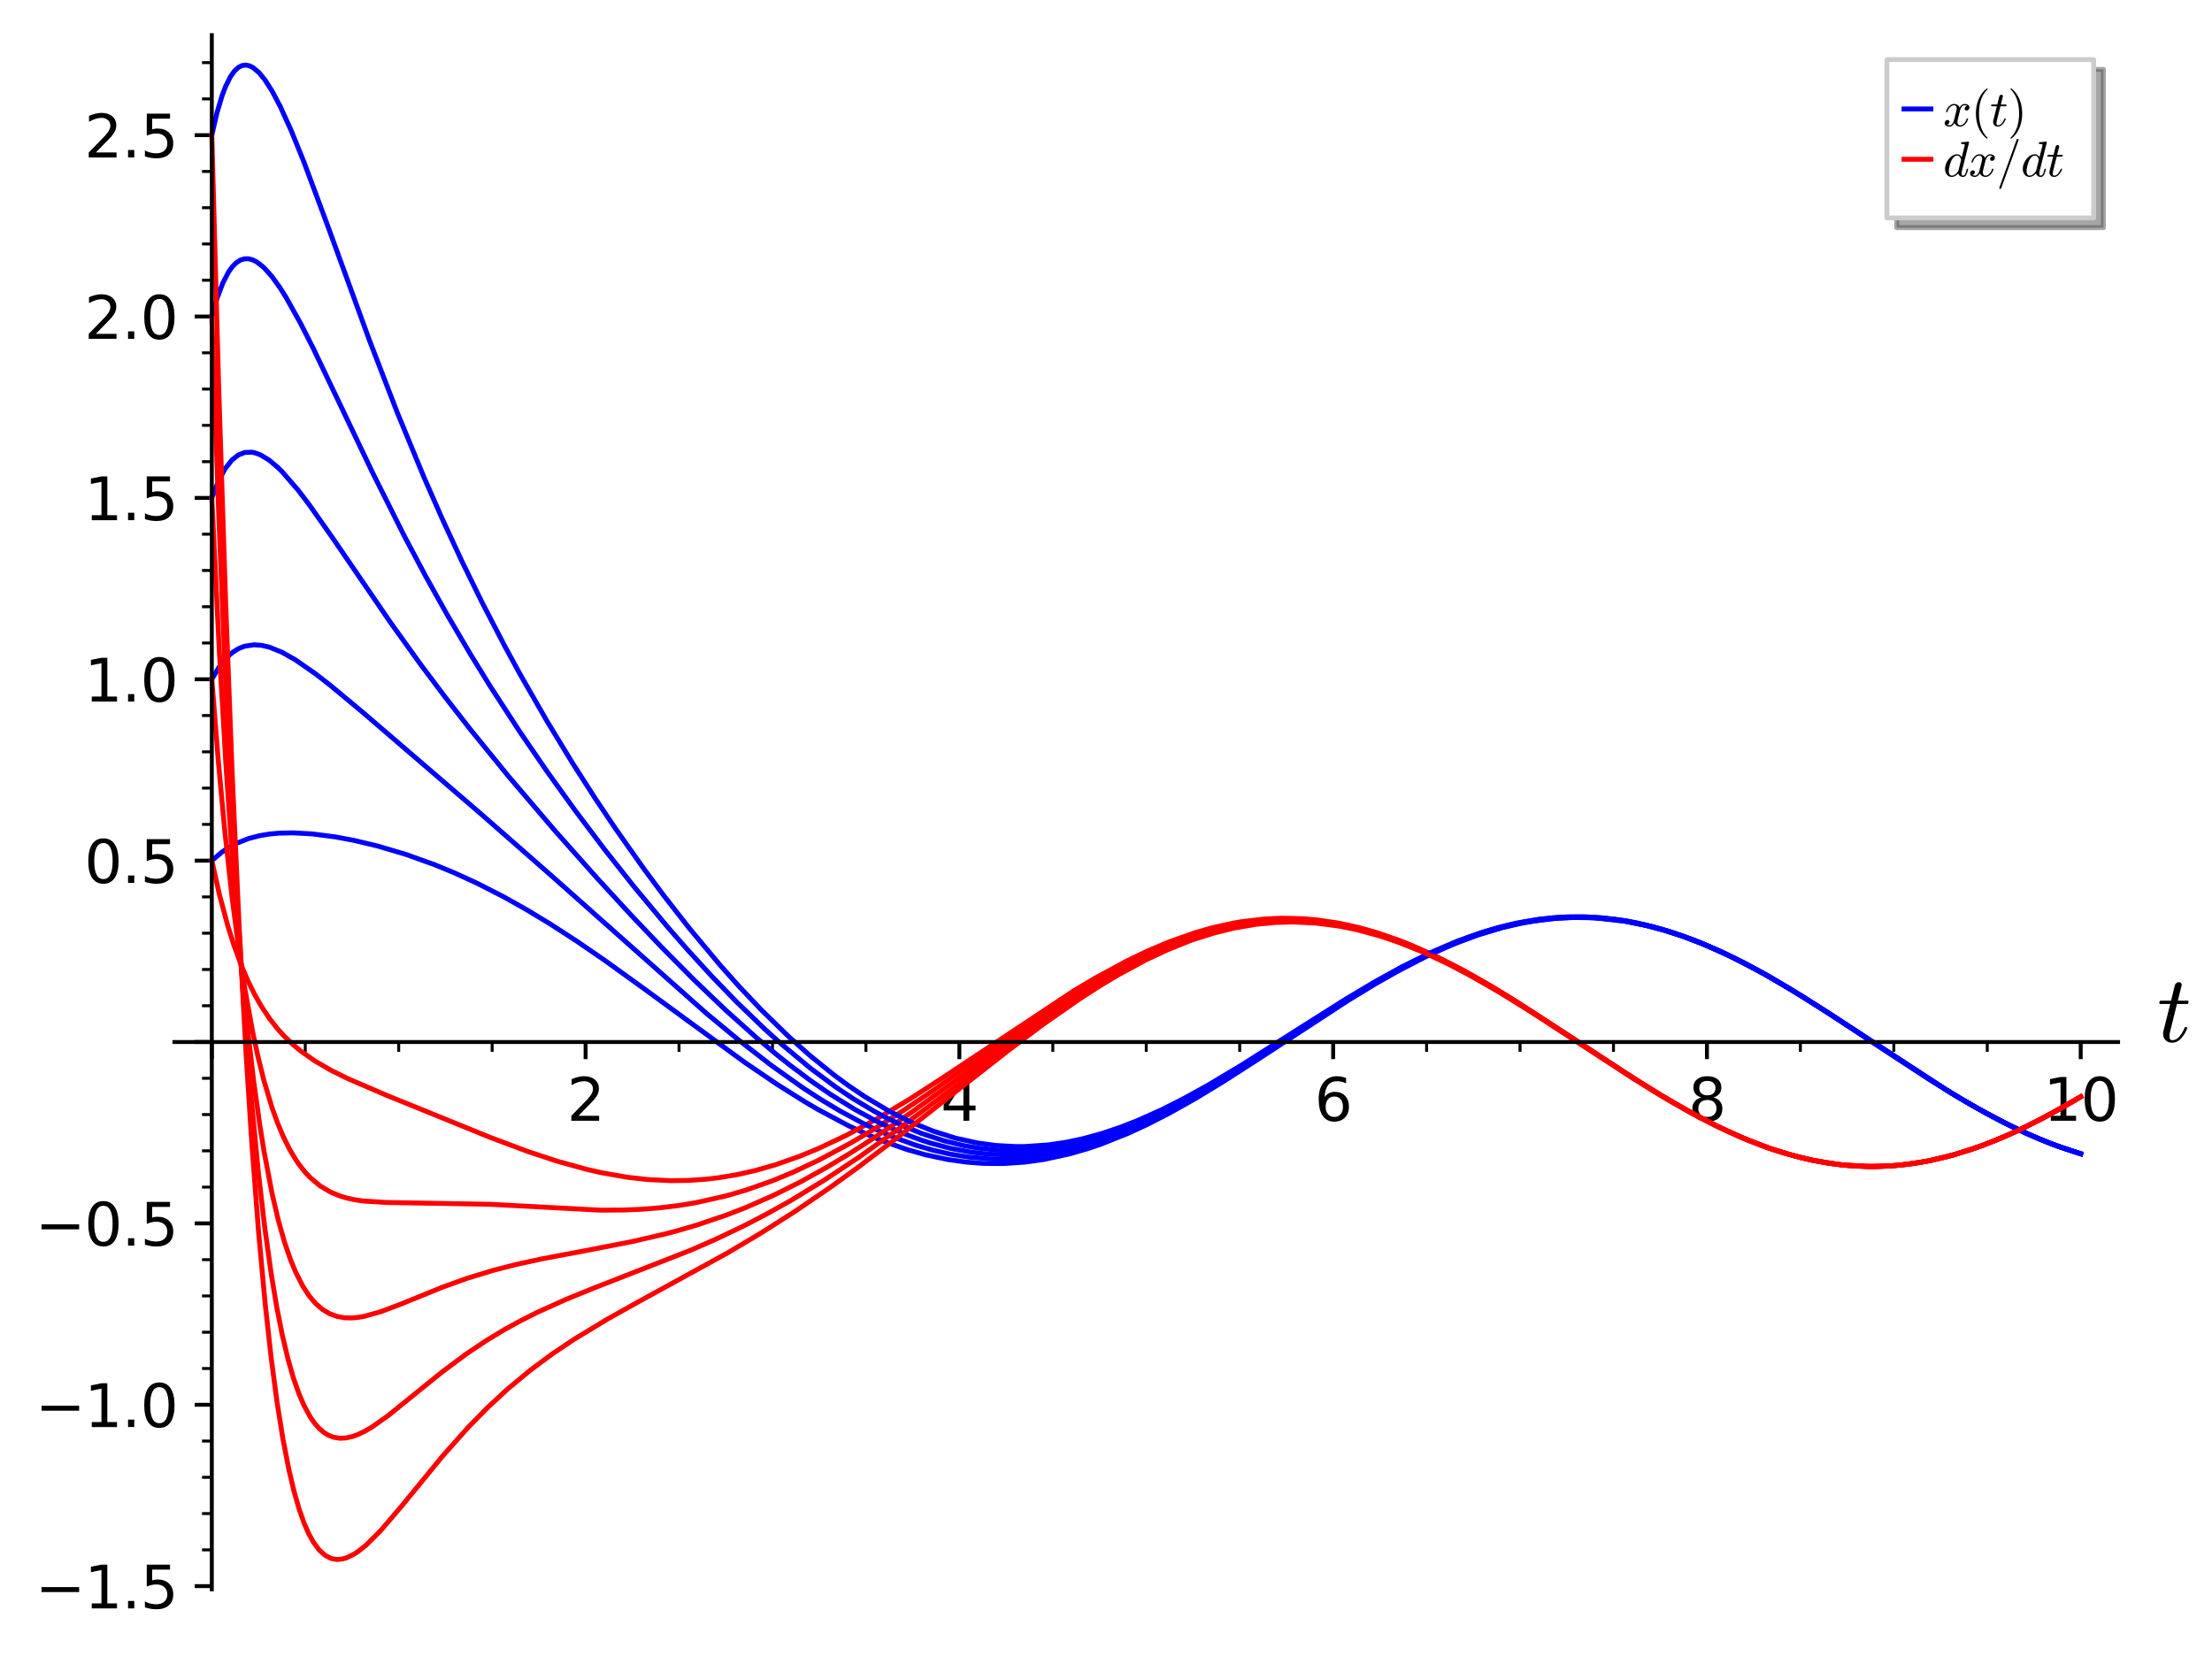 <?xml version="1.0" encoding="utf-8" standalone="no"?>
<!DOCTYPE svg PUBLIC "-//W3C//DTD SVG 1.1//EN"
  "http://www.w3.org/Graphics/SVG/1.1/DTD/svg11.dtd">
<svg xmlns:xlink="http://www.w3.org/1999/xlink" width="452.606pt" height="338.867pt" viewBox="0 0 452.606 338.867" xmlns="http://www.w3.org/2000/svg" version="1.1">
 <defs>
  <style type="text/css">*{stroke-linejoin: round; stroke-linecap: butt}</style>
 </defs>
 <g id="figure_1">
  <g id="patch_1">
   <path d="M 0 338.867 
L 452.606 338.867 
L 452.606 0 
L 0 0 
z
" style="fill: #ffffff"/>
  </g>
  <g id="axes_1">
   <g id="patch_2">
    <path d="M 35.691 325.273 
L 433.391 325.273 
L 433.391 7.2 
L 35.691 7.2 
z
" style="fill: #ffffff"/>
   </g>
   <g id="matplotlib.axis_1">
    <g id="xtick_1">
     <g id="line2d_1">
      <defs>
       <path id="mc44f51cb50" d="M 0 0 
L 0 3.5 
" style="stroke: #000000; stroke-width: 0.8"/>
      </defs>
      <g>
       <use xlink:href="#mc44f51cb50" x="43.339" y="213.256" style="stroke: #000000; stroke-width: 0.8"/>
      </g>
     </g>
    </g>
    <g id="xtick_2">
     <g id="line2d_2">
      <g>
       <use xlink:href="#mc44f51cb50" x="119.82" y="213.256" style="stroke: #000000; stroke-width: 0.8"/>
      </g>
     </g>
     <g id="text_1">
      <!-- 2 -->
      <g transform="translate(116.003 229.374) scale(0.12 -0.12)">
       <defs>
        <path id="DejaVuSans-32" d="M 1228 531 
L 3431 531 
L 3431 0 
L 469 0 
L 469 531 
Q 828 903 1448 1529 
Q 2069 2156 2228 2338 
Q 2531 2678 2651 2914 
Q 2772 3150 2772 3378 
Q 2772 3750 2511 3984 
Q 2250 4219 1831 4219 
Q 1534 4219 1204 4116 
Q 875 4013 500 3803 
L 500 4441 
Q 881 4594 1212 4672 
Q 1544 4750 1819 4750 
Q 2544 4750 2975 4387 
Q 3406 4025 3406 3419 
Q 3406 3131 3298 2873 
Q 3191 2616 2906 2266 
Q 2828 2175 2409 1742 
Q 1991 1309 1228 531 
z
" transform="scale(0.016)"/>
       </defs>
       <use xlink:href="#DejaVuSans-32"/>
      </g>
     </g>
    </g>
    <g id="xtick_3">
     <g id="line2d_3">
      <g>
       <use xlink:href="#mc44f51cb50" x="196.301" y="213.256" style="stroke: #000000; stroke-width: 0.8"/>
      </g>
     </g>
     <g id="text_2">
      <!-- 4 -->
      <g transform="translate(192.483 229.374) scale(0.12 -0.12)">
       <defs>
        <path id="DejaVuSans-34" d="M 2419 4116 
L 825 1625 
L 2419 1625 
L 2419 4116 
z
M 2253 4666 
L 3047 4666 
L 3047 1625 
L 3713 1625 
L 3713 1100 
L 3047 1100 
L 3047 0 
L 2419 0 
L 2419 1100 
L 313 1100 
L 313 1709 
L 2253 4666 
z
" transform="scale(0.016)"/>
       </defs>
       <use xlink:href="#DejaVuSans-34"/>
      </g>
     </g>
    </g>
    <g id="xtick_4">
     <g id="line2d_4">
      <g>
       <use xlink:href="#mc44f51cb50" x="272.782" y="213.256" style="stroke: #000000; stroke-width: 0.8"/>
      </g>
     </g>
     <g id="text_3">
      <!-- 6 -->
      <g transform="translate(268.964 229.374) scale(0.12 -0.12)">
       <defs>
        <path id="DejaVuSans-36" d="M 2113 2584 
Q 1688 2584 1439 2293 
Q 1191 2003 1191 1497 
Q 1191 994 1439 701 
Q 1688 409 2113 409 
Q 2538 409 2786 701 
Q 3034 994 3034 1497 
Q 3034 2003 2786 2293 
Q 2538 2584 2113 2584 
z
M 3366 4563 
L 3366 3988 
Q 3128 4100 2886 4159 
Q 2644 4219 2406 4219 
Q 1781 4219 1451 3797 
Q 1122 3375 1075 2522 
Q 1259 2794 1537 2939 
Q 1816 3084 2150 3084 
Q 2853 3084 3261 2657 
Q 3669 2231 3669 1497 
Q 3669 778 3244 343 
Q 2819 -91 2113 -91 
Q 1303 -91 875 529 
Q 447 1150 447 2328 
Q 447 3434 972 4092 
Q 1497 4750 2381 4750 
Q 2619 4750 2861 4703 
Q 3103 4656 3366 4563 
z
" transform="scale(0.016)"/>
       </defs>
       <use xlink:href="#DejaVuSans-36"/>
      </g>
     </g>
    </g>
    <g id="xtick_5">
     <g id="line2d_5">
      <g>
       <use xlink:href="#mc44f51cb50" x="349.263" y="213.256" style="stroke: #000000; stroke-width: 0.8"/>
      </g>
     </g>
     <g id="text_4">
      <!-- 8 -->
      <g transform="translate(345.445 229.374) scale(0.12 -0.12)">
       <defs>
        <path id="DejaVuSans-38" d="M 2034 2216 
Q 1584 2216 1326 1975 
Q 1069 1734 1069 1313 
Q 1069 891 1326 650 
Q 1584 409 2034 409 
Q 2484 409 2743 651 
Q 3003 894 3003 1313 
Q 3003 1734 2745 1975 
Q 2488 2216 2034 2216 
z
M 1403 2484 
Q 997 2584 770 2862 
Q 544 3141 544 3541 
Q 544 4100 942 4425 
Q 1341 4750 2034 4750 
Q 2731 4750 3128 4425 
Q 3525 4100 3525 3541 
Q 3525 3141 3298 2862 
Q 3072 2584 2669 2484 
Q 3125 2378 3379 2068 
Q 3634 1759 3634 1313 
Q 3634 634 3220 271 
Q 2806 -91 2034 -91 
Q 1263 -91 848 271 
Q 434 634 434 1313 
Q 434 1759 690 2068 
Q 947 2378 1403 2484 
z
M 1172 3481 
Q 1172 3119 1398 2916 
Q 1625 2713 2034 2713 
Q 2441 2713 2670 2916 
Q 2900 3119 2900 3481 
Q 2900 3844 2670 4047 
Q 2441 4250 2034 4250 
Q 1625 4250 1398 4047 
Q 1172 3844 1172 3481 
z
" transform="scale(0.016)"/>
       </defs>
       <use xlink:href="#DejaVuSans-38"/>
      </g>
     </g>
    </g>
    <g id="xtick_6">
     <g id="line2d_6">
      <g>
       <use xlink:href="#mc44f51cb50" x="425.743" y="213.256" style="stroke: #000000; stroke-width: 0.8"/>
      </g>
     </g>
     <g id="text_5">
      <!-- 10 -->
      <g transform="translate(418.108 229.374) scale(0.12 -0.12)">
       <defs>
        <path id="DejaVuSans-31" d="M 794 531 
L 1825 531 
L 1825 4091 
L 703 3866 
L 703 4441 
L 1819 4666 
L 2450 4666 
L 2450 531 
L 3481 531 
L 3481 0 
L 794 0 
L 794 531 
z
" transform="scale(0.016)"/>
        <path id="DejaVuSans-30" d="M 2034 4250 
Q 1547 4250 1301 3770 
Q 1056 3291 1056 2328 
Q 1056 1369 1301 889 
Q 1547 409 2034 409 
Q 2525 409 2770 889 
Q 3016 1369 3016 2328 
Q 3016 3291 2770 3770 
Q 2525 4250 2034 4250 
z
M 2034 4750 
Q 2819 4750 3233 4129 
Q 3647 3509 3647 2328 
Q 3647 1150 3233 529 
Q 2819 -91 2034 -91 
Q 1250 -91 836 529 
Q 422 1150 422 2328 
Q 422 3509 836 4129 
Q 1250 4750 2034 4750 
z
" transform="scale(0.016)"/>
       </defs>
       <use xlink:href="#DejaVuSans-31"/>
       <use xlink:href="#DejaVuSans-30" x="63.623"/>
      </g>
     </g>
    </g>
    <g id="xtick_7">
     <g id="line2d_7">
      <defs>
       <path id="m27d4c17471" d="M 0 0 
L 0 2 
" style="stroke: #000000; stroke-width: 0.6"/>
      </defs>
      <g>
       <use xlink:href="#m27d4c17471" x="62.46" y="213.256" style="stroke: #000000; stroke-width: 0.6"/>
      </g>
     </g>
    </g>
    <g id="xtick_8">
     <g id="line2d_8">
      <g>
       <use xlink:href="#m27d4c17471" x="81.58" y="213.256" style="stroke: #000000; stroke-width: 0.6"/>
      </g>
     </g>
    </g>
    <g id="xtick_9">
     <g id="line2d_9">
      <g>
       <use xlink:href="#m27d4c17471" x="100.7" y="213.256" style="stroke: #000000; stroke-width: 0.6"/>
      </g>
     </g>
    </g>
    <g id="xtick_10">
     <g id="line2d_10">
      <g>
       <use xlink:href="#m27d4c17471" x="138.94" y="213.256" style="stroke: #000000; stroke-width: 0.6"/>
      </g>
     </g>
    </g>
    <g id="xtick_11">
     <g id="line2d_11">
      <g>
       <use xlink:href="#m27d4c17471" x="158.061" y="213.256" style="stroke: #000000; stroke-width: 0.6"/>
      </g>
     </g>
    </g>
    <g id="xtick_12">
     <g id="line2d_12">
      <g>
       <use xlink:href="#m27d4c17471" x="177.181" y="213.256" style="stroke: #000000; stroke-width: 0.6"/>
      </g>
     </g>
    </g>
    <g id="xtick_13">
     <g id="line2d_13">
      <g>
       <use xlink:href="#m27d4c17471" x="215.421" y="213.256" style="stroke: #000000; stroke-width: 0.6"/>
      </g>
     </g>
    </g>
    <g id="xtick_14">
     <g id="line2d_14">
      <g>
       <use xlink:href="#m27d4c17471" x="234.541" y="213.256" style="stroke: #000000; stroke-width: 0.6"/>
      </g>
     </g>
    </g>
    <g id="xtick_15">
     <g id="line2d_15">
      <g>
       <use xlink:href="#m27d4c17471" x="253.662" y="213.256" style="stroke: #000000; stroke-width: 0.6"/>
      </g>
     </g>
    </g>
    <g id="xtick_16">
     <g id="line2d_16">
      <g>
       <use xlink:href="#m27d4c17471" x="291.902" y="213.256" style="stroke: #000000; stroke-width: 0.6"/>
      </g>
     </g>
    </g>
    <g id="xtick_17">
     <g id="line2d_17">
      <g>
       <use xlink:href="#m27d4c17471" x="311.022" y="213.256" style="stroke: #000000; stroke-width: 0.6"/>
      </g>
     </g>
    </g>
    <g id="xtick_18">
     <g id="line2d_18">
      <g>
       <use xlink:href="#m27d4c17471" x="330.142" y="213.256" style="stroke: #000000; stroke-width: 0.6"/>
      </g>
     </g>
    </g>
    <g id="xtick_19">
     <g id="line2d_19">
      <g>
       <use xlink:href="#m27d4c17471" x="368.383" y="213.256" style="stroke: #000000; stroke-width: 0.6"/>
      </g>
     </g>
    </g>
    <g id="xtick_20">
     <g id="line2d_20">
      <g>
       <use xlink:href="#m27d4c17471" x="387.503" y="213.256" style="stroke: #000000; stroke-width: 0.6"/>
      </g>
     </g>
    </g>
    <g id="xtick_21">
     <g id="line2d_21">
      <g>
       <use xlink:href="#m27d4c17471" x="406.623" y="213.256" style="stroke: #000000; stroke-width: 0.6"/>
      </g>
     </g>
    </g>
    <g id="text_6">
     <!-- $t$ -->
     <g transform="translate(441.391 213.256) scale(0.19 -0.19)">
      <defs>
       <path id="Cmmi10-74" d="M 397 519 
Q 397 613 416 697 
L 878 2534 
L 206 2534 
Q 141 2534 141 2619 
Q 166 2759 225 2759 
L 934 2759 
L 1191 3803 
Q 1216 3888 1291 3947 
Q 1366 4006 1459 4006 
Q 1541 4006 1595 3957 
Q 1650 3909 1650 3828 
Q 1650 3809 1648 3798 
Q 1647 3788 1644 3775 
L 1388 2759 
L 2047 2759 
Q 2113 2759 2113 2675 
Q 2109 2659 2100 2621 
Q 2091 2584 2075 2559 
Q 2059 2534 2028 2534 
L 1331 2534 
L 872 684 
Q 825 503 825 372 
Q 825 97 1013 97 
Q 1294 97 1511 361 
Q 1728 625 1844 941 
Q 1869 978 1894 978 
L 1972 978 
Q 1997 978 2012 961 
Q 2028 944 2028 922 
Q 2028 909 2022 903 
Q 1881 516 1612 222 
Q 1344 -72 997 -72 
Q 744 -72 570 93 
Q 397 259 397 519 
z
" transform="scale(0.016)"/>
      </defs>
      <use xlink:href="#Cmmi10-74" transform="translate(0 0.406)"/>
     </g>
    </g>
   </g>
   <g id="matplotlib.axis_2">
    <g id="ytick_1">
     <g id="line2d_22">
      <defs>
       <path id="m69a60de224" d="M 0 0 
L -3.5 0 
" style="stroke: #000000; stroke-width: 0.8"/>
      </defs>
      <g>
       <use xlink:href="#m69a60de224" x="43.339" y="324.612" style="stroke: #000000; stroke-width: 0.8"/>
      </g>
     </g>
     <g id="text_7">
      <!-- −1.5 -->
      <g transform="translate(7.2 329.171) scale(0.12 -0.12)">
       <defs>
        <path id="DejaVuSans-2212" d="M 678 2272 
L 4684 2272 
L 4684 1741 
L 678 1741 
L 678 2272 
z
" transform="scale(0.016)"/>
        <path id="DejaVuSans-2e" d="M 684 794 
L 1344 794 
L 1344 0 
L 684 0 
L 684 794 
z
" transform="scale(0.016)"/>
        <path id="DejaVuSans-35" d="M 691 4666 
L 3169 4666 
L 3169 4134 
L 1269 4134 
L 1269 2991 
Q 1406 3038 1543 3061 
Q 1681 3084 1819 3084 
Q 2600 3084 3056 2656 
Q 3513 2228 3513 1497 
Q 3513 744 3044 326 
Q 2575 -91 1722 -91 
Q 1428 -91 1123 -41 
Q 819 9 494 109 
L 494 744 
Q 775 591 1075 516 
Q 1375 441 1709 441 
Q 2250 441 2565 725 
Q 2881 1009 2881 1497 
Q 2881 1984 2565 2268 
Q 2250 2553 1709 2553 
Q 1456 2553 1204 2497 
Q 953 2441 691 2322 
L 691 4666 
z
" transform="scale(0.016)"/>
       </defs>
       <use xlink:href="#DejaVuSans-2212"/>
       <use xlink:href="#DejaVuSans-31" x="83.789"/>
       <use xlink:href="#DejaVuSans-2e" x="147.412"/>
       <use xlink:href="#DejaVuSans-35" x="179.199"/>
      </g>
     </g>
    </g>
    <g id="ytick_2">
     <g id="line2d_23">
      <g>
       <use xlink:href="#m69a60de224" x="43.339" y="287.493" style="stroke: #000000; stroke-width: 0.8"/>
      </g>
     </g>
     <g id="text_8">
      <!-- −1.0 -->
      <g transform="translate(7.2 292.052) scale(0.12 -0.12)">
       <use xlink:href="#DejaVuSans-2212"/>
       <use xlink:href="#DejaVuSans-31" x="83.789"/>
       <use xlink:href="#DejaVuSans-2e" x="147.412"/>
       <use xlink:href="#DejaVuSans-30" x="179.199"/>
      </g>
     </g>
    </g>
    <g id="ytick_3">
     <g id="line2d_24">
      <g>
       <use xlink:href="#m69a60de224" x="43.339" y="250.375" style="stroke: #000000; stroke-width: 0.8"/>
      </g>
     </g>
     <g id="text_9">
      <!-- −0.5 -->
      <g transform="translate(7.2 254.934) scale(0.12 -0.12)">
       <use xlink:href="#DejaVuSans-2212"/>
       <use xlink:href="#DejaVuSans-30" x="83.789"/>
       <use xlink:href="#DejaVuSans-2e" x="147.412"/>
       <use xlink:href="#DejaVuSans-35" x="179.199"/>
      </g>
     </g>
    </g>
    <g id="ytick_4">
     <g id="line2d_25">
      <g>
       <use xlink:href="#m69a60de224" x="43.339" y="213.256" style="stroke: #000000; stroke-width: 0.8"/>
      </g>
     </g>
    </g>
    <g id="ytick_5">
     <g id="line2d_26">
      <g>
       <use xlink:href="#m69a60de224" x="43.339" y="176.137" style="stroke: #000000; stroke-width: 0.8"/>
      </g>
     </g>
     <g id="text_10">
      <!-- 0.5 -->
      <g transform="translate(17.256 180.696) scale(0.12 -0.12)">
       <use xlink:href="#DejaVuSans-30"/>
       <use xlink:href="#DejaVuSans-2e" x="63.623"/>
       <use xlink:href="#DejaVuSans-35" x="95.41"/>
      </g>
     </g>
    </g>
    <g id="ytick_6">
     <g id="line2d_27">
      <g>
       <use xlink:href="#m69a60de224" x="43.339" y="139.018" style="stroke: #000000; stroke-width: 0.8"/>
      </g>
     </g>
     <g id="text_11">
      <!-- 1.0 -->
      <g transform="translate(17.256 143.577) scale(0.12 -0.12)">
       <use xlink:href="#DejaVuSans-31"/>
       <use xlink:href="#DejaVuSans-2e" x="63.623"/>
       <use xlink:href="#DejaVuSans-30" x="95.41"/>
      </g>
     </g>
    </g>
    <g id="ytick_7">
     <g id="line2d_28">
      <g>
       <use xlink:href="#m69a60de224" x="43.339" y="101.9" style="stroke: #000000; stroke-width: 0.8"/>
      </g>
     </g>
     <g id="text_12">
      <!-- 1.5 -->
      <g transform="translate(17.256 106.459) scale(0.12 -0.12)">
       <use xlink:href="#DejaVuSans-31"/>
       <use xlink:href="#DejaVuSans-2e" x="63.623"/>
       <use xlink:href="#DejaVuSans-35" x="95.41"/>
      </g>
     </g>
    </g>
    <g id="ytick_8">
     <g id="line2d_29">
      <g>
       <use xlink:href="#m69a60de224" x="43.339" y="64.781" style="stroke: #000000; stroke-width: 0.8"/>
      </g>
     </g>
     <g id="text_13">
      <!-- 2.0 -->
      <g transform="translate(17.256 69.34) scale(0.12 -0.12)">
       <use xlink:href="#DejaVuSans-32"/>
       <use xlink:href="#DejaVuSans-2e" x="63.623"/>
       <use xlink:href="#DejaVuSans-30" x="95.41"/>
      </g>
     </g>
    </g>
    <g id="ytick_9">
     <g id="line2d_30">
      <g>
       <use xlink:href="#m69a60de224" x="43.339" y="27.662" style="stroke: #000000; stroke-width: 0.8"/>
      </g>
     </g>
     <g id="text_14">
      <!-- 2.5 -->
      <g transform="translate(17.256 32.221) scale(0.12 -0.12)">
       <use xlink:href="#DejaVuSans-32"/>
       <use xlink:href="#DejaVuSans-2e" x="63.623"/>
       <use xlink:href="#DejaVuSans-35" x="95.41"/>
      </g>
     </g>
    </g>
    <g id="ytick_10">
     <g id="line2d_31">
      <defs>
       <path id="m44057bc261" d="M 0 0 
L -2 0 
" style="stroke: #000000; stroke-width: 0.6"/>
      </defs>
      <g>
       <use xlink:href="#m44057bc261" x="43.339" y="317.188" style="stroke: #000000; stroke-width: 0.6"/>
      </g>
     </g>
    </g>
    <g id="ytick_11">
     <g id="line2d_32">
      <g>
       <use xlink:href="#m44057bc261" x="43.339" y="309.765" style="stroke: #000000; stroke-width: 0.6"/>
      </g>
     </g>
    </g>
    <g id="ytick_12">
     <g id="line2d_33">
      <g>
       <use xlink:href="#m44057bc261" x="43.339" y="302.341" style="stroke: #000000; stroke-width: 0.6"/>
      </g>
     </g>
    </g>
    <g id="ytick_13">
     <g id="line2d_34">
      <g>
       <use xlink:href="#m44057bc261" x="43.339" y="294.917" style="stroke: #000000; stroke-width: 0.6"/>
      </g>
     </g>
    </g>
    <g id="ytick_14">
     <g id="line2d_35">
      <g>
       <use xlink:href="#m44057bc261" x="43.339" y="280.07" style="stroke: #000000; stroke-width: 0.6"/>
      </g>
     </g>
    </g>
    <g id="ytick_15">
     <g id="line2d_36">
      <g>
       <use xlink:href="#m44057bc261" x="43.339" y="272.646" style="stroke: #000000; stroke-width: 0.6"/>
      </g>
     </g>
    </g>
    <g id="ytick_16">
     <g id="line2d_37">
      <g>
       <use xlink:href="#m44057bc261" x="43.339" y="265.222" style="stroke: #000000; stroke-width: 0.6"/>
      </g>
     </g>
    </g>
    <g id="ytick_17">
     <g id="line2d_38">
      <g>
       <use xlink:href="#m44057bc261" x="43.339" y="257.798" style="stroke: #000000; stroke-width: 0.6"/>
      </g>
     </g>
    </g>
    <g id="ytick_18">
     <g id="line2d_39">
      <g>
       <use xlink:href="#m44057bc261" x="43.339" y="242.951" style="stroke: #000000; stroke-width: 0.6"/>
      </g>
     </g>
    </g>
    <g id="ytick_19">
     <g id="line2d_40">
      <g>
       <use xlink:href="#m44057bc261" x="43.339" y="235.527" style="stroke: #000000; stroke-width: 0.6"/>
      </g>
     </g>
    </g>
    <g id="ytick_20">
     <g id="line2d_41">
      <g>
       <use xlink:href="#m44057bc261" x="43.339" y="228.103" style="stroke: #000000; stroke-width: 0.6"/>
      </g>
     </g>
    </g>
    <g id="ytick_21">
     <g id="line2d_42">
      <g>
       <use xlink:href="#m44057bc261" x="43.339" y="220.68" style="stroke: #000000; stroke-width: 0.6"/>
      </g>
     </g>
    </g>
    <g id="ytick_22">
     <g id="line2d_43">
      <g>
       <use xlink:href="#m44057bc261" x="43.339" y="205.832" style="stroke: #000000; stroke-width: 0.6"/>
      </g>
     </g>
    </g>
    <g id="ytick_23">
     <g id="line2d_44">
      <g>
       <use xlink:href="#m44057bc261" x="43.339" y="198.408" style="stroke: #000000; stroke-width: 0.6"/>
      </g>
     </g>
    </g>
    <g id="ytick_24">
     <g id="line2d_45">
      <g>
       <use xlink:href="#m44057bc261" x="43.339" y="190.985" style="stroke: #000000; stroke-width: 0.6"/>
      </g>
     </g>
    </g>
    <g id="ytick_25">
     <g id="line2d_46">
      <g>
       <use xlink:href="#m44057bc261" x="43.339" y="183.561" style="stroke: #000000; stroke-width: 0.6"/>
      </g>
     </g>
    </g>
    <g id="ytick_26">
     <g id="line2d_47">
      <g>
       <use xlink:href="#m44057bc261" x="43.339" y="168.713" style="stroke: #000000; stroke-width: 0.6"/>
      </g>
     </g>
    </g>
    <g id="ytick_27">
     <g id="line2d_48">
      <g>
       <use xlink:href="#m44057bc261" x="43.339" y="161.29" style="stroke: #000000; stroke-width: 0.6"/>
      </g>
     </g>
    </g>
    <g id="ytick_28">
     <g id="line2d_49">
      <g>
       <use xlink:href="#m44057bc261" x="43.339" y="153.866" style="stroke: #000000; stroke-width: 0.6"/>
      </g>
     </g>
    </g>
    <g id="ytick_29">
     <g id="line2d_50">
      <g>
       <use xlink:href="#m44057bc261" x="43.339" y="146.442" style="stroke: #000000; stroke-width: 0.6"/>
      </g>
     </g>
    </g>
    <g id="ytick_30">
     <g id="line2d_51">
      <g>
       <use xlink:href="#m44057bc261" x="43.339" y="131.595" style="stroke: #000000; stroke-width: 0.6"/>
      </g>
     </g>
    </g>
    <g id="ytick_31">
     <g id="line2d_52">
      <g>
       <use xlink:href="#m44057bc261" x="43.339" y="124.171" style="stroke: #000000; stroke-width: 0.6"/>
      </g>
     </g>
    </g>
    <g id="ytick_32">
     <g id="line2d_53">
      <g>
       <use xlink:href="#m44057bc261" x="43.339" y="116.747" style="stroke: #000000; stroke-width: 0.6"/>
      </g>
     </g>
    </g>
    <g id="ytick_33">
     <g id="line2d_54">
      <g>
       <use xlink:href="#m44057bc261" x="43.339" y="109.323" style="stroke: #000000; stroke-width: 0.6"/>
      </g>
     </g>
    </g>
    <g id="ytick_34">
     <g id="line2d_55">
      <g>
       <use xlink:href="#m44057bc261" x="43.339" y="94.476" style="stroke: #000000; stroke-width: 0.6"/>
      </g>
     </g>
    </g>
    <g id="ytick_35">
     <g id="line2d_56">
      <g>
       <use xlink:href="#m44057bc261" x="43.339" y="87.052" style="stroke: #000000; stroke-width: 0.6"/>
      </g>
     </g>
    </g>
    <g id="ytick_36">
     <g id="line2d_57">
      <g>
       <use xlink:href="#m44057bc261" x="43.339" y="79.628" style="stroke: #000000; stroke-width: 0.6"/>
      </g>
     </g>
    </g>
    <g id="ytick_37">
     <g id="line2d_58">
      <g>
       <use xlink:href="#m44057bc261" x="43.339" y="72.205" style="stroke: #000000; stroke-width: 0.6"/>
      </g>
     </g>
    </g>
    <g id="ytick_38">
     <g id="line2d_59">
      <g>
       <use xlink:href="#m44057bc261" x="43.339" y="57.357" style="stroke: #000000; stroke-width: 0.6"/>
      </g>
     </g>
    </g>
    <g id="ytick_39">
     <g id="line2d_60">
      <g>
       <use xlink:href="#m44057bc261" x="43.339" y="49.933" style="stroke: #000000; stroke-width: 0.6"/>
      </g>
     </g>
    </g>
    <g id="ytick_40">
     <g id="line2d_61">
      <g>
       <use xlink:href="#m44057bc261" x="43.339" y="42.51" style="stroke: #000000; stroke-width: 0.6"/>
      </g>
     </g>
    </g>
    <g id="ytick_41">
     <g id="line2d_62">
      <g>
       <use xlink:href="#m44057bc261" x="43.339" y="35.086" style="stroke: #000000; stroke-width: 0.6"/>
      </g>
     </g>
    </g>
    <g id="ytick_42">
     <g id="line2d_63">
      <g>
       <use xlink:href="#m44057bc261" x="43.339" y="20.238" style="stroke: #000000; stroke-width: 0.6"/>
      </g>
     </g>
    </g>
    <g id="ytick_43">
     <g id="line2d_64">
      <g>
       <use xlink:href="#m44057bc261" x="43.339" y="12.815" style="stroke: #000000; stroke-width: 0.6"/>
      </g>
     </g>
    </g>
   </g>
   <g id="line2d_65">
    <path d="M 43.339 176.137 
L 45.394 174.392 
L 46.81 173.444 
L 48.292 172.639 
L 50.853 171.617 
L 53.211 171.007 
L 55.127 170.694 
L 57.113 170.51 
L 59.842 170.446 
L 63.892 170.664 
L 68.59 171.271 
L 72.369 171.978 
L 77.284 173.149 
L 83.027 174.852 
L 88.986 176.991 
L 92.828 178.572 
L 97.514 180.712 
L 103.074 183.549 
L 107.753 186.176 
L 112.608 189.115 
L 118.065 192.651 
L 123.656 196.488 
L 131.996 202.499 
L 152.428 217.453 
L 159.069 221.959 
L 164.69 225.49 
L 167.361 227.055 
L 173.567 230.367 
L 178.019 232.429 
L 180.793 233.57 
L 185.687 235.292 
L 189.466 236.356 
L 193.951 237.306 
L 197.841 237.846 
L 201.261 238.099 
L 205.332 238.13 
L 209.72 237.834 
L 213.494 237.31 
L 218.896 236.141 
L 222.642 235.052 
L 225.311 234.143 
L 230.926 231.896 
L 234.803 230.1 
L 239.541 227.666 
L 244.779 224.711 
L 250.291 221.363 
L 257.689 216.608 
L 275.744 204.806 
L 281.298 201.426 
L 285.739 198.896 
L 291.485 195.911 
L 295.933 193.865 
L 298.406 192.838 
L 302.48 191.334 
L 307.396 189.849 
L 310.952 189.015 
L 313.914 188.479 
L 318.744 187.923 
L 322.068 187.775 
L 325.304 187.815 
L 326.874 187.9 
L 332.498 188.553 
L 336.271 189.29 
L 340.491 190.391 
L 344.458 191.679 
L 348.777 193.344 
L 353.989 195.689 
L 360.629 199.141 
L 366.405 202.493 
L 372.882 206.538 
L 382.82 213.077 
L 394.558 220.78 
L 401.275 224.916 
L 406.259 227.759 
L 410.553 230.013 
L 414.714 231.996 
L 419.203 233.886 
L 421.019 234.571 
L 425.743 236.125 
L 425.743 236.125 
" clip-path="url(#pd3017cb62f)" style="fill: none; stroke: #0000ff; stroke-linecap: square"/>
   </g>
   <g id="line2d_66">
    <path d="M 43.339 176.137 
L 44.893 183.069 
L 46.591 189.411 
L 47.771 193.175 
L 49.425 197.705 
L 50.747 200.788 
L 52.132 203.587 
L 53.517 206.009 
L 55.221 208.556 
L 56.758 210.513 
L 57.978 211.875 
L 59.838 213.683 
L 61.479 215.057 
L 64.387 217.108 
L 67.789 219.075 
L 71.219 220.767 
L 78.989 224.115 
L 100.39 232.81 
L 108.153 235.715 
L 114.065 237.665 
L 120.035 239.313 
L 123.101 240.01 
L 128.311 240.927 
L 132.566 241.406 
L 137.295 241.633 
L 140.821 241.583 
L 144.337 241.343 
L 147.027 241.03 
L 150.9 240.379 
L 154.464 239.575 
L 158.57 238.41 
L 163.63 236.635 
L 167.452 235.058 
L 173.168 232.353 
L 179.139 229.132 
L 186.39 224.779 
L 192.966 220.523 
L 219.742 202.755 
L 224.096 200.169 
L 230.431 196.734 
L 234.891 194.591 
L 239.272 192.739 
L 244.433 190.912 
L 248.014 189.885 
L 252.324 188.926 
L 254.128 188.616 
L 258.793 188.075 
L 262.251 187.918 
L 266.549 188.014 
L 269.391 188.254 
L 274.008 188.94 
L 278.128 189.853 
L 281.765 190.888 
L 286.15 192.404 
L 288.932 193.51 
L 293.77 195.68 
L 299.236 198.47 
L 304.94 201.704 
L 309.904 204.732 
L 319.723 211.095 
L 332.803 219.723 
L 339.926 224.17 
L 345.878 227.603 
L 351.202 230.384 
L 354.167 231.792 
L 357.606 233.285 
L 362.508 235.131 
L 366.889 236.478 
L 371.239 237.515 
L 376.762 238.378 
L 382.014 238.714 
L 385.75 238.662 
L 389.19 238.399 
L 394.112 237.671 
L 400.079 236.248 
L 405.693 234.399 
L 407.728 233.613 
L 411.467 232.023 
L 416.206 229.75 
L 421.148 227.112 
L 425.743 224.451 
L 425.743 224.451 
" clip-path="url(#pd3017cb62f)" style="fill: none; stroke: #ff0000; stroke-linecap: square"/>
   </g>
   <g id="line2d_67">
    <path d="M 43.339 139.018 
L 44.862 136.452 
L 46.405 134.555 
L 47.59 133.506 
L 48.774 132.76 
L 50.052 132.249 
L 52.008 131.96 
L 53.575 132.082 
L 55.142 132.456 
L 57.637 133.462 
L 60.416 135.021 
L 64.583 137.918 
L 67.492 140.182 
L 74.068 145.648 
L 98.127 166.325 
L 112.743 179.142 
L 144.51 207.365 
L 151.06 212.79 
L 157.802 218.024 
L 164.15 222.538 
L 167.934 225.001 
L 171.852 227.352 
L 176.586 229.898 
L 178.914 231.025 
L 182.855 232.731 
L 187.42 234.38 
L 190.865 235.383 
L 194.453 236.201 
L 198.173 236.8 
L 202.71 237.186 
L 206.059 237.226 
L 210.757 236.938 
L 214.159 236.482 
L 218.646 235.574 
L 221.809 234.731 
L 226.389 233.23 
L 230.583 231.584 
L 234.831 229.673 
L 240.949 226.544 
L 246.267 223.522 
L 251.845 220.12 
L 262.342 213.335 
L 275.089 205.074 
L 281.938 200.929 
L 287.637 197.767 
L 293.228 194.99 
L 297.717 193.036 
L 302.507 191.254 
L 307.581 189.739 
L 311.491 188.851 
L 317.177 188.012 
L 322.06 187.733 
L 326.417 187.833 
L 330.02 188.164 
L 332.97 188.6 
L 337.532 189.561 
L 341.2 190.577 
L 345.46 192.018 
L 348.656 193.273 
L 353.401 195.388 
L 357.546 197.462 
L 361.499 199.612 
L 368.657 203.857 
L 375.687 208.347 
L 399.115 223.614 
L 404.179 226.594 
L 407.511 228.432 
L 413.829 231.588 
L 417.122 233.04 
L 421.172 234.624 
L 425.743 236.122 
L 425.743 236.122 
" clip-path="url(#pd3017cb62f)" style="fill: none; stroke: #0000ff; stroke-linecap: square"/>
   </g>
   <g id="line2d_68">
    <path d="M 43.339 139.018 
L 44.662 155.677 
L 45.955 169.661 
L 47.491 183.713 
L 48.858 194.218 
L 50.103 202.39 
L 51.712 211.25 
L 52.758 216.127 
L 54.004 221.149 
L 55.641 226.632 
L 56.759 229.75 
L 57.903 232.49 
L 59.238 235.188 
L 60.615 237.487 
L 61.229 238.373 
L 62.457 239.921 
L 63.542 241.068 
L 65.533 242.725 
L 67.647 243.976 
L 69.52 244.752 
L 70.994 245.193 
L 72.468 245.517 
L 74.294 245.792 
L 78.923 246.09 
L 100.286 246.467 
L 122.738 247.666 
L 127.589 247.639 
L 131.285 247.482 
L 135.014 247.185 
L 138.949 246.706 
L 142.345 246.145 
L 148.533 244.754 
L 152.624 243.564 
L 158.021 241.663 
L 162.098 239.982 
L 167.674 237.356 
L 173.927 233.998 
L 177.956 231.629 
L 184.688 227.372 
L 190.933 223.167 
L 204.221 213.835 
L 213.607 207.358 
L 219.169 203.73 
L 224.567 200.441 
L 229.496 197.689 
L 233.719 195.556 
L 238.036 193.615 
L 241.487 192.254 
L 245.176 190.997 
L 249.53 189.794 
L 252.541 189.146 
L 256.864 188.486 
L 260.136 188.203 
L 265.226 188.137 
L 268.005 188.293 
L 272.706 188.863 
L 275.718 189.427 
L 279.093 190.237 
L 283.259 191.488 
L 287.925 193.2 
L 292.046 194.965 
L 297.08 197.411 
L 302.204 200.187 
L 307.623 203.381 
L 314.331 207.607 
L 327.438 216.254 
L 334.834 221.051 
L 342.375 225.644 
L 348.556 229.061 
L 352.9 231.222 
L 357.944 233.44 
L 361.966 234.959 
L 366.68 236.434 
L 370.406 237.352 
L 374.166 238.048 
L 376.974 238.411 
L 382.547 238.731 
L 386.401 238.636 
L 390.277 238.281 
L 394.67 237.569 
L 398.451 236.699 
L 403.035 235.339 
L 405.991 234.292 
L 411.062 232.208 
L 413.561 231.056 
L 417.993 228.83 
L 424.221 225.356 
L 425.743 224.454 
L 425.743 224.454 
" clip-path="url(#pd3017cb62f)" style="fill: none; stroke: #ff0000; stroke-linecap: square"/>
   </g>
   <g id="line2d_69">
    <path d="M 43.339 101.9 
L 44.695 98.461 
L 46.051 95.938 
L 47.454 94.148 
L 48.753 93.12 
L 50.052 92.607 
L 51.482 92.545 
L 52.072 92.652 
L 53.253 93.07 
L 55.039 94.144 
L 56.828 95.648 
L 57.722 96.529 
L 60.985 100.293 
L 63.27 103.291 
L 68.148 110.222 
L 79.869 127.356 
L 86.11 136.044 
L 91.024 142.59 
L 96.235 149.273 
L 104.079 158.909 
L 113.597 170.067 
L 122.235 179.787 
L 129.169 187.325 
L 135.274 193.743 
L 141.917 200.449 
L 148.566 206.81 
L 154.848 212.431 
L 158.702 215.662 
L 161.624 217.989 
L 166.018 221.275 
L 169.859 223.921 
L 174.956 227.08 
L 179.107 229.338 
L 181.166 230.348 
L 184.883 231.981 
L 188.5 233.328 
L 190.495 233.967 
L 194.584 235.041 
L 198.843 235.821 
L 202.27 236.196 
L 206.024 236.348 
L 210.507 236.182 
L 214.488 235.723 
L 217.932 235.098 
L 219.914 234.645 
L 225.39 233.056 
L 229.254 231.654 
L 234.431 229.445 
L 239.419 226.998 
L 243.918 224.561 
L 248.949 221.625 
L 257.3 216.403 
L 278.514 202.83 
L 285.169 198.988 
L 290.682 196.114 
L 295.801 193.754 
L 299.241 192.356 
L 302.711 191.115 
L 307.318 189.746 
L 309.781 189.15 
L 313.377 188.459 
L 317.78 187.908 
L 321.126 187.711 
L 326.155 187.78 
L 330.391 188.177 
L 333.12 188.595 
L 336.901 189.379 
L 340.271 190.274 
L 344.167 191.529 
L 348 192.982 
L 352.155 194.785 
L 356.281 196.791 
L 361.384 199.532 
L 368.531 203.767 
L 375.396 208.146 
L 398.807 223.42 
L 402.909 225.862 
L 409.33 229.383 
L 413.832 231.585 
L 418.928 233.771 
L 422.188 234.981 
L 425.743 236.119 
L 425.743 236.119 
" clip-path="url(#pd3017cb62f)" style="fill: none; stroke: #0000ff; stroke-linecap: square"/>
   </g>
   <g id="line2d_70">
    <path d="M 43.339 101.9 
L 44.853 132.855 
L 46.226 156.506 
L 47.759 178.679 
L 49.292 197.051 
L 50.574 209.925 
L 51.854 220.845 
L 53.116 229.96 
L 54.02 235.611 
L 55.662 244.242 
L 56.932 249.67 
L 58.183 254.108 
L 59.433 257.771 
L 60.477 260.313 
L 61.957 263.224 
L 63.265 265.22 
L 64.573 266.758 
L 65.946 267.957 
L 67.453 268.863 
L 68.959 269.418 
L 70.479 269.688 
L 71.845 269.73 
L 73.199 269.621 
L 74.554 269.39 
L 77.914 268.447 
L 82.096 266.861 
L 90.615 263.4 
L 95.589 261.614 
L 100.824 260.014 
L 105.414 258.832 
L 110.767 257.658 
L 120.879 255.744 
L 129.447 254.073 
L 136.07 252.542 
L 138.855 251.804 
L 142.47 250.749 
L 148.738 248.629 
L 152.528 247.153 
L 158.23 244.648 
L 163.824 241.857 
L 169.398 238.761 
L 173.49 236.303 
L 178.986 232.783 
L 186.217 227.837 
L 195.379 221.235 
L 211.632 209.45 
L 218.646 204.693 
L 223.542 201.601 
L 229.161 198.348 
L 235.371 195.191 
L 239.992 193.183 
L 242.388 192.267 
L 248.249 190.407 
L 252.576 189.399 
L 256.967 188.706 
L 260.66 188.386 
L 264.174 188.305 
L 267.364 188.422 
L 269.302 188.58 
L 273.038 189.07 
L 275.301 189.484 
L 279.1 190.369 
L 284.071 191.877 
L 286.637 192.803 
L 290.703 194.461 
L 294.889 196.396 
L 298.087 198.015 
L 304.681 201.684 
L 310.077 204.956 
L 318.975 210.691 
L 335.768 221.669 
L 341.393 225.095 
L 346.039 227.737 
L 351.202 230.423 
L 356.435 232.829 
L 361.133 234.679 
L 363.867 235.609 
L 368.337 236.882 
L 370.978 237.485 
L 375.964 238.306 
L 379.446 238.629 
L 382.793 238.741 
L 387.559 238.565 
L 390.798 238.221 
L 394.198 237.667 
L 399.091 236.534 
L 402.805 235.42 
L 408.035 233.499 
L 412.427 231.592 
L 417.766 228.953 
L 423.976 225.502 
L 425.743 224.457 
L 425.743 224.457 
" clip-path="url(#pd3017cb62f)" style="fill: none; stroke: #ff0000; stroke-linecap: square"/>
   </g>
   <g id="line2d_71">
    <path d="M 43.339 64.781 
L 44.435 60.995 
L 45.595 57.917 
L 46.756 55.676 
L 47.553 54.565 
L 48.35 53.764 
L 49.174 53.233 
L 49.998 52.972 
L 50.822 52.956 
L 51.646 53.16 
L 52.556 53.614 
L 53.984 54.745 
L 55.632 56.583 
L 57.28 58.875 
L 58.491 60.792 
L 61.527 66.226 
L 64.102 71.31 
L 70.26 84.208 
L 76.181 96.625 
L 82.679 109.608 
L 87.05 117.845 
L 91.523 125.854 
L 96.327 134.01 
L 100.228 140.325 
L 106.303 149.674 
L 111.905 157.84 
L 117.627 165.79 
L 123.699 173.84 
L 129.726 181.461 
L 136.703 189.829 
L 140.683 194.377 
L 145.662 199.821 
L 150.661 204.993 
L 156.468 210.6 
L 159.779 213.587 
L 165.846 218.639 
L 170.969 222.446 
L 174.448 224.777 
L 178.79 227.384 
L 181.251 228.708 
L 185.101 230.55 
L 188.636 231.989 
L 193.235 233.494 
L 197.289 234.473 
L 200.12 234.961 
L 204.151 235.383 
L 208.485 235.48 
L 212.529 235.244 
L 216.238 234.759 
L 219.756 234.07 
L 224.008 232.953 
L 227.895 231.676 
L 232.408 229.91 
L 235.98 228.315 
L 241.427 225.587 
L 247.127 222.411 
L 254.556 217.908 
L 266.425 210.29 
L 274.897 204.904 
L 281.128 201.155 
L 286.737 198.033 
L 292.494 195.151 
L 297.351 193.024 
L 300.413 191.844 
L 304.832 190.378 
L 308.921 189.287 
L 311.883 188.665 
L 315.505 188.101 
L 319.48 187.738 
L 324.624 187.673 
L 325.123 187.691 
L 330.491 188.156 
L 333.29 188.593 
L 336.892 189.348 
L 340.313 190.26 
L 344.271 191.542 
L 348.301 193.084 
L 352.182 194.779 
L 357.155 197.224 
L 362.41 200.1 
L 368.909 203.989 
L 375.897 208.463 
L 398.266 223.083 
L 404.248 226.624 
L 410.258 229.852 
L 415.413 232.297 
L 420.035 234.196 
L 424.573 235.763 
L 425.743 236.117 
L 425.743 236.117 
" clip-path="url(#pd3017cb62f)" style="fill: none; stroke: #0000ff; stroke-linecap: square"/>
   </g>
   <g id="line2d_72">
    <path d="M 43.339 64.781 
L 44.793 106.274 
L 46.116 138.249 
L 47.439 165.489 
L 48.715 187.884 
L 50.015 207.284 
L 51.393 224.609 
L 52.824 239.557 
L 54.148 251.035 
L 55.502 260.756 
L 56.619 267.46 
L 57.76 273.23 
L 58.925 278.138 
L 60.036 282.007 
L 61.153 285.206 
L 62.191 287.628 
L 63.534 290.082 
L 64.424 291.34 
L 65.314 292.34 
L 66.205 293.109 
L 67.095 293.673 
L 68.255 294.137 
L 69.538 294.345 
L 70.821 294.281 
L 72.119 293.989 
L 73.166 293.614 
L 74.646 292.909 
L 76.127 292.043 
L 79.329 289.788 
L 85.518 284.778 
L 90.704 280.595 
L 95.428 277.086 
L 99.357 274.449 
L 103.183 272.13 
L 106.433 270.341 
L 109.906 268.592 
L 115.86 265.906 
L 121.386 263.659 
L 141.433 255.818 
L 146.703 253.503 
L 152.328 250.812 
L 156.897 248.439 
L 161.877 245.653 
L 168.683 241.508 
L 175.674 236.875 
L 183.594 231.246 
L 193.066 224.156 
L 209.638 211.655 
L 215.487 207.481 
L 220.309 204.224 
L 225.661 200.859 
L 230.011 198.356 
L 235.494 195.54 
L 238.973 193.971 
L 243.611 192.162 
L 247.375 190.947 
L 248.066 190.749 
L 252.169 189.743 
L 256.756 188.965 
L 261.308 188.561 
L 264.382 188.498 
L 267.687 188.619 
L 272.166 189.09 
L 276.939 189.974 
L 280.974 191.016 
L 284.716 192.213 
L 290.106 194.301 
L 293.311 195.73 
L 296.624 197.342 
L 302.427 200.455 
L 308.197 203.854 
L 315.713 208.604 
L 338.466 223.367 
L 345.491 227.459 
L 350.272 229.981 
L 355.971 232.647 
L 361.627 234.87 
L 363.486 235.5 
L 368.662 236.975 
L 373.182 237.911 
L 377.461 238.48 
L 381.547 238.731 
L 384.711 238.726 
L 387.133 238.604 
L 391.758 238.091 
L 395.083 237.498 
L 398.475 236.704 
L 403.072 235.336 
L 406.097 234.262 
L 409.703 232.809 
L 414.09 230.81 
L 418.461 228.589 
L 422.967 226.09 
L 425.743 224.46 
L 425.743 224.46 
" clip-path="url(#pd3017cb62f)" style="fill: none; stroke: #ff0000; stroke-linecap: square"/>
   </g>
   <g id="line2d_73">
    <path d="M 43.339 27.662 
L 44.393 23.101 
L 45.447 19.562 
L 46.15 17.71 
L 47.173 15.661 
L 47.961 14.556 
L 48.748 13.82 
L 49.501 13.43 
L 50.254 13.317 
L 51.007 13.456 
L 51.76 13.823 
L 52.959 14.826 
L 54.192 16.322 
L 55.661 18.616 
L 57.321 21.751 
L 59.582 26.724 
L 62.198 33.18 
L 66.877 45.735 
L 75.591 69.64 
L 81.283 84.423 
L 86.77 97.723 
L 90.498 106.209 
L 94.492 114.827 
L 98.603 123.221 
L 103.342 132.352 
L 106.326 137.827 
L 111.917 147.583 
L 117.224 156.293 
L 121.903 163.576 
L 125.899 169.526 
L 131.742 177.802 
L 135.728 183.168 
L 141.058 189.993 
L 147.368 197.547 
L 151.152 201.795 
L 155.772 206.681 
L 161.283 212.061 
L 165.725 216.023 
L 170.675 220.025 
L 173.641 222.206 
L 176.906 224.413 
L 181.942 227.41 
L 185.852 229.387 
L 186.668 229.76 
L 190.983 231.507 
L 195.584 232.946 
L 200.062 233.926 
L 203.813 234.429 
L 207.741 234.649 
L 209.645 234.645 
L 214.54 234.309 
L 218.328 233.739 
L 221.7 233.013 
L 225.455 231.977 
L 229.281 230.686 
L 232.768 229.32 
L 237.658 227.126 
L 241.89 224.996 
L 247.068 222.145 
L 254 218.005 
L 265.383 210.778 
L 275.423 204.436 
L 281.184 201 
L 286.887 197.847 
L 292.763 194.934 
L 298.229 192.593 
L 302.855 190.928 
L 306.625 189.804 
L 310.27 188.929 
L 314.857 188.135 
L 317.925 187.801 
L 321.032 187.627 
L 323.659 187.61 
L 327.453 187.795 
L 331.914 188.329 
L 334.859 188.866 
L 338.312 189.676 
L 342.309 190.852 
L 346.798 192.459 
L 351.98 194.666 
L 356.57 196.905 
L 360.741 199.142 
L 365.824 202.089 
L 373.723 207.036 
L 386.825 215.71 
L 395.815 221.551 
L 401.036 224.753 
L 406.324 227.776 
L 411.753 230.59 
L 416.791 232.89 
L 419.733 234.078 
L 424.058 235.598 
L 425.743 236.114 
L 425.743 236.114 
" clip-path="url(#pd3017cb62f)" style="fill: none; stroke: #0000ff; stroke-linecap: square"/>
   </g>
   <g id="line2d_74">
    <path d="M 43.339 27.662 
L 44.725 78.522 
L 46.195 123.987 
L 47.538 159.002 
L 48.969 190.391 
L 50.36 215.903 
L 51.551 234.386 
L 52.897 252.007 
L 54.249 266.714 
L 55.436 277.491 
L 56.659 286.774 
L 57.85 294.272 
L 59.089 300.678 
L 60.155 305.185 
L 61.22 308.886 
L 62.194 311.646 
L 63.115 313.77 
L 64.036 315.473 
L 65.299 317.208 
L 66.562 318.342 
L 67.789 318.955 
L 68.906 319.156 
L 70.024 319.066 
L 70.843 318.841 
L 72.432 318.078 
L 73.202 317.577 
L 74.86 316.263 
L 77.876 313.265 
L 82.168 308.245 
L 90.556 297.999 
L 95.848 292.055 
L 99.722 288.106 
L 103.885 284.255 
L 108.543 280.396 
L 112.946 277.13 
L 117.377 274.153 
L 124.352 269.926 
L 130.852 266.299 
L 148.861 256.416 
L 155.585 252.424 
L 162.558 247.993 
L 169.688 243.137 
L 175.422 239.005 
L 183.342 233.02 
L 196.64 222.557 
L 206.241 215.038 
L 213.526 209.578 
L 221.007 204.363 
L 225.021 201.781 
L 228.782 199.525 
L 234.382 196.497 
L 238.764 194.433 
L 243.329 192.594 
L 244.237 192.268 
L 248.53 190.91 
L 252.469 189.942 
L 257.037 189.161 
L 260.956 188.788 
L 264.547 188.69 
L 269.337 188.919 
L 274.156 189.56 
L 277.624 190.267 
L 282.451 191.582 
L 286.139 192.832 
L 291 194.781 
L 296.115 197.169 
L 300.478 199.446 
L 306.732 203.029 
L 312.869 206.827 
L 322.554 213.142 
L 334.083 220.667 
L 340.917 224.866 
L 346.403 227.981 
L 351.902 230.803 
L 357.368 233.254 
L 360.746 234.569 
L 365.266 236.068 
L 370.53 237.415 
L 375.201 238.229 
L 379.371 238.643 
L 383.953 238.751 
L 387.491 238.585 
L 391.74 238.1 
L 395.175 237.485 
L 399.402 236.461 
L 399.901 236.321 
L 405.079 234.643 
L 410.31 232.551 
L 414.072 230.823 
L 419.992 227.765 
L 425.743 224.462 
L 425.743 224.462 
" clip-path="url(#pd3017cb62f)" style="fill: none; stroke: #ff0000; stroke-linecap: square"/>
   </g>
   <g id="patch_3">
    <path d="M 43.339 325.273 
L 43.339 7.2 
" style="fill: none; stroke: #000000; stroke-width: 0.8; stroke-linejoin: miter; stroke-linecap: square"/>
   </g>
   <g id="patch_4">
    <path d="M 35.691 213.256 
L 433.391 213.256 
" style="fill: none; stroke: #000000; stroke-width: 0.8; stroke-linejoin: miter; stroke-linecap: square"/>
   </g>
   <g id="legend_1">
    <g id="patch_5">
     <path d="M 388.091 46.597 
L 430.391 46.597 
L 430.391 14.2 
L 388.091 14.2 
z
" style="fill: #4c4c4c; opacity: 0.5; stroke: #4c4c4c; stroke-linejoin: miter"/>
    </g>
    <g id="patch_6">
     <path d="M 386.091 44.597 
L 428.391 44.597 
L 428.391 12.2 
L 386.091 12.2 
z
" style="fill: #ffffff; stroke: #cccccc; stroke-linejoin: miter"/>
    </g>
    <g id="line2d_75">
     <path d="M 395.091 22.298 
L 389.591 22.298 
" style="fill: none; stroke: #0000ff; stroke-linecap: square"/>
    </g>
    <g id="text_15">
     <!-- $x(t)$ -->
     <g transform="translate(397.591 25.798) scale(0.1 -0.1)">
      <defs>
       <path id="Cmmi10-78" d="M 500 184 
Q 613 97 819 97 
Q 1019 97 1172 289 
Q 1325 481 1381 709 
L 1672 1844 
Q 1741 2153 1741 2266 
Q 1741 2425 1652 2544 
Q 1563 2663 1403 2663 
Q 1200 2663 1022 2536 
Q 844 2409 722 2214 
Q 600 2019 550 1819 
Q 538 1778 500 1778 
L 422 1778 
Q 372 1778 372 1838 
L 372 1856 
Q 434 2094 584 2320 
Q 734 2547 951 2687 
Q 1169 2828 1416 2828 
Q 1650 2828 1839 2703 
Q 2028 2578 2106 2363 
Q 2216 2559 2386 2693 
Q 2556 2828 2759 2828 
Q 2897 2828 3040 2779 
Q 3184 2731 3275 2631 
Q 3366 2531 3366 2381 
Q 3366 2219 3261 2101 
Q 3156 1984 2994 1984 
Q 2891 1984 2822 2050 
Q 2753 2116 2753 2216 
Q 2753 2350 2845 2451 
Q 2938 2553 3066 2572 
Q 2950 2663 2747 2663 
Q 2541 2663 2389 2472 
Q 2238 2281 2175 2047 
L 1894 916 
Q 1825 659 1825 494 
Q 1825 331 1917 214 
Q 2009 97 2163 97 
Q 2463 97 2698 361 
Q 2934 625 3009 941 
Q 3022 978 3059 978 
L 3138 978 
Q 3163 978 3178 961 
Q 3194 944 3194 922 
Q 3194 916 3188 903 
Q 3097 522 2806 225 
Q 2516 -72 2150 -72 
Q 1916 -72 1727 54 
Q 1538 181 1459 397 
Q 1359 209 1182 68 
Q 1006 -72 806 -72 
Q 669 -72 523 -23 
Q 378 25 287 125 
Q 197 225 197 378 
Q 197 528 301 651 
Q 406 775 563 775 
Q 669 775 741 711 
Q 813 647 813 544 
Q 813 409 723 309 
Q 634 209 500 184 
z
" transform="scale(0.016)"/>
       <path id="Cmr10-28" d="M 1984 -1588 
Q 1628 -1306 1370 -942 
Q 1113 -578 948 -165 
Q 784 247 703 697 
Q 622 1147 622 1600 
Q 622 2059 703 2509 
Q 784 2959 951 3375 
Q 1119 3791 1378 4153 
Q 1638 4516 1984 4788 
Q 1984 4800 2016 4800 
L 2075 4800 
Q 2094 4800 2109 4783 
Q 2125 4766 2125 4744 
Q 2125 4716 2113 4703 
Q 1800 4397 1592 4047 
Q 1384 3697 1257 3301 
Q 1131 2906 1075 2482 
Q 1019 2059 1019 1600 
Q 1019 -434 2106 -1491 
Q 2125 -1509 2125 -1544 
Q 2125 -1559 2108 -1579 
Q 2091 -1600 2075 -1600 
L 2016 -1600 
Q 1984 -1600 1984 -1588 
z
" transform="scale(0.016)"/>
       <path id="Cmr10-29" d="M 416 -1600 
Q 359 -1600 359 -1544 
Q 359 -1516 372 -1503 
Q 1466 -434 1466 1600 
Q 1466 3634 384 4691 
Q 359 4706 359 4744 
Q 359 4766 376 4783 
Q 394 4800 416 4800 
L 475 4800 
Q 494 4800 506 4788 
Q 966 4425 1272 3906 
Q 1578 3388 1720 2800 
Q 1863 2213 1863 1600 
Q 1863 1147 1786 708 
Q 1709 269 1542 -157 
Q 1375 -584 1119 -945 
Q 863 -1306 506 -1588 
Q 494 -1600 475 -1600 
L 416 -1600 
z
" transform="scale(0.016)"/>
      </defs>
      <use xlink:href="#Cmmi10-78"/>
      <use xlink:href="#Cmr10-28" transform="translate(57.08 0)"/>
      <use xlink:href="#Cmmi10-74" transform="translate(95.898 0)"/>
      <use xlink:href="#Cmr10-29" transform="translate(131.982 0)"/>
     </g>
    </g>
    <g id="line2d_76">
     <path d="M 395.091 32.597 
L 389.591 32.597 
" style="fill: none; stroke: #ff0000; stroke-linecap: square"/>
    </g>
    <g id="text_16">
     <!-- $dx/dt$ -->
     <g transform="translate(397.591 36.097) scale(0.1 -0.1)">
      <defs>
       <path id="Cmmi10-64" d="M 1113 -72 
Q 709 -72 476 233 
Q 244 538 244 953 
Q 244 1363 456 1803 
Q 669 2244 1030 2536 
Q 1391 2828 1806 2828 
Q 1994 2828 2145 2723 
Q 2297 2619 2381 2444 
L 2741 3872 
Q 2766 3981 2772 4044 
Q 2772 4147 2356 4147 
Q 2291 4147 2291 4231 
Q 2294 4247 2305 4287 
Q 2316 4328 2333 4350 
Q 2350 4372 2381 4372 
L 3244 4441 
Q 3322 4441 3322 4359 
L 2400 678 
Q 2356 572 2356 372 
Q 2356 97 2541 97 
Q 2741 97 2845 351 
Q 2950 606 3022 941 
Q 3034 978 3072 978 
L 3150 978 
Q 3175 978 3190 956 
Q 3206 934 3206 916 
Q 3094 469 2961 198 
Q 2828 -72 2528 -72 
Q 2313 -72 2147 54 
Q 1981 181 1941 391 
Q 1528 -72 1113 -72 
z
M 1119 97 
Q 1350 97 1567 270 
Q 1784 444 1941 678 
Q 1947 684 1947 703 
L 2297 2113 
Q 2259 2338 2131 2500 
Q 2003 2663 1791 2663 
Q 1575 2663 1389 2486 
Q 1203 2309 1075 2069 
Q 950 1813 836 1366 
Q 722 919 722 672 
Q 722 450 817 273 
Q 913 97 1119 97 
z
" transform="scale(0.016)"/>
       <path id="Cmmi10-3d" d="M 359 -1472 
Q 359 -1453 366 -1447 
L 2591 4722 
Q 2603 4759 2634 4779 
Q 2666 4800 2706 4800 
Q 2763 4800 2798 4765 
Q 2834 4731 2834 4672 
L 2834 4647 
L 609 -1522 
Q 572 -1600 488 -1600 
Q 434 -1600 396 -1562 
Q 359 -1525 359 -1472 
z
" transform="scale(0.016)"/>
      </defs>
      <use xlink:href="#Cmmi10-64"/>
      <use xlink:href="#Cmmi10-78" transform="translate(52.002 0)"/>
      <use xlink:href="#Cmmi10-3d" transform="translate(109.082 0)"/>
      <use xlink:href="#Cmmi10-64" transform="translate(159.082 0)"/>
      <use xlink:href="#Cmmi10-74" transform="translate(211.084 0)"/>
     </g>
    </g>
   </g>
  </g>
 </g>
 <defs>
  <clipPath id="pd3017cb62f">
   <rect x="35.691" y="7.2" width="397.7" height="318.073"/>
  </clipPath>
 </defs>
</svg>
